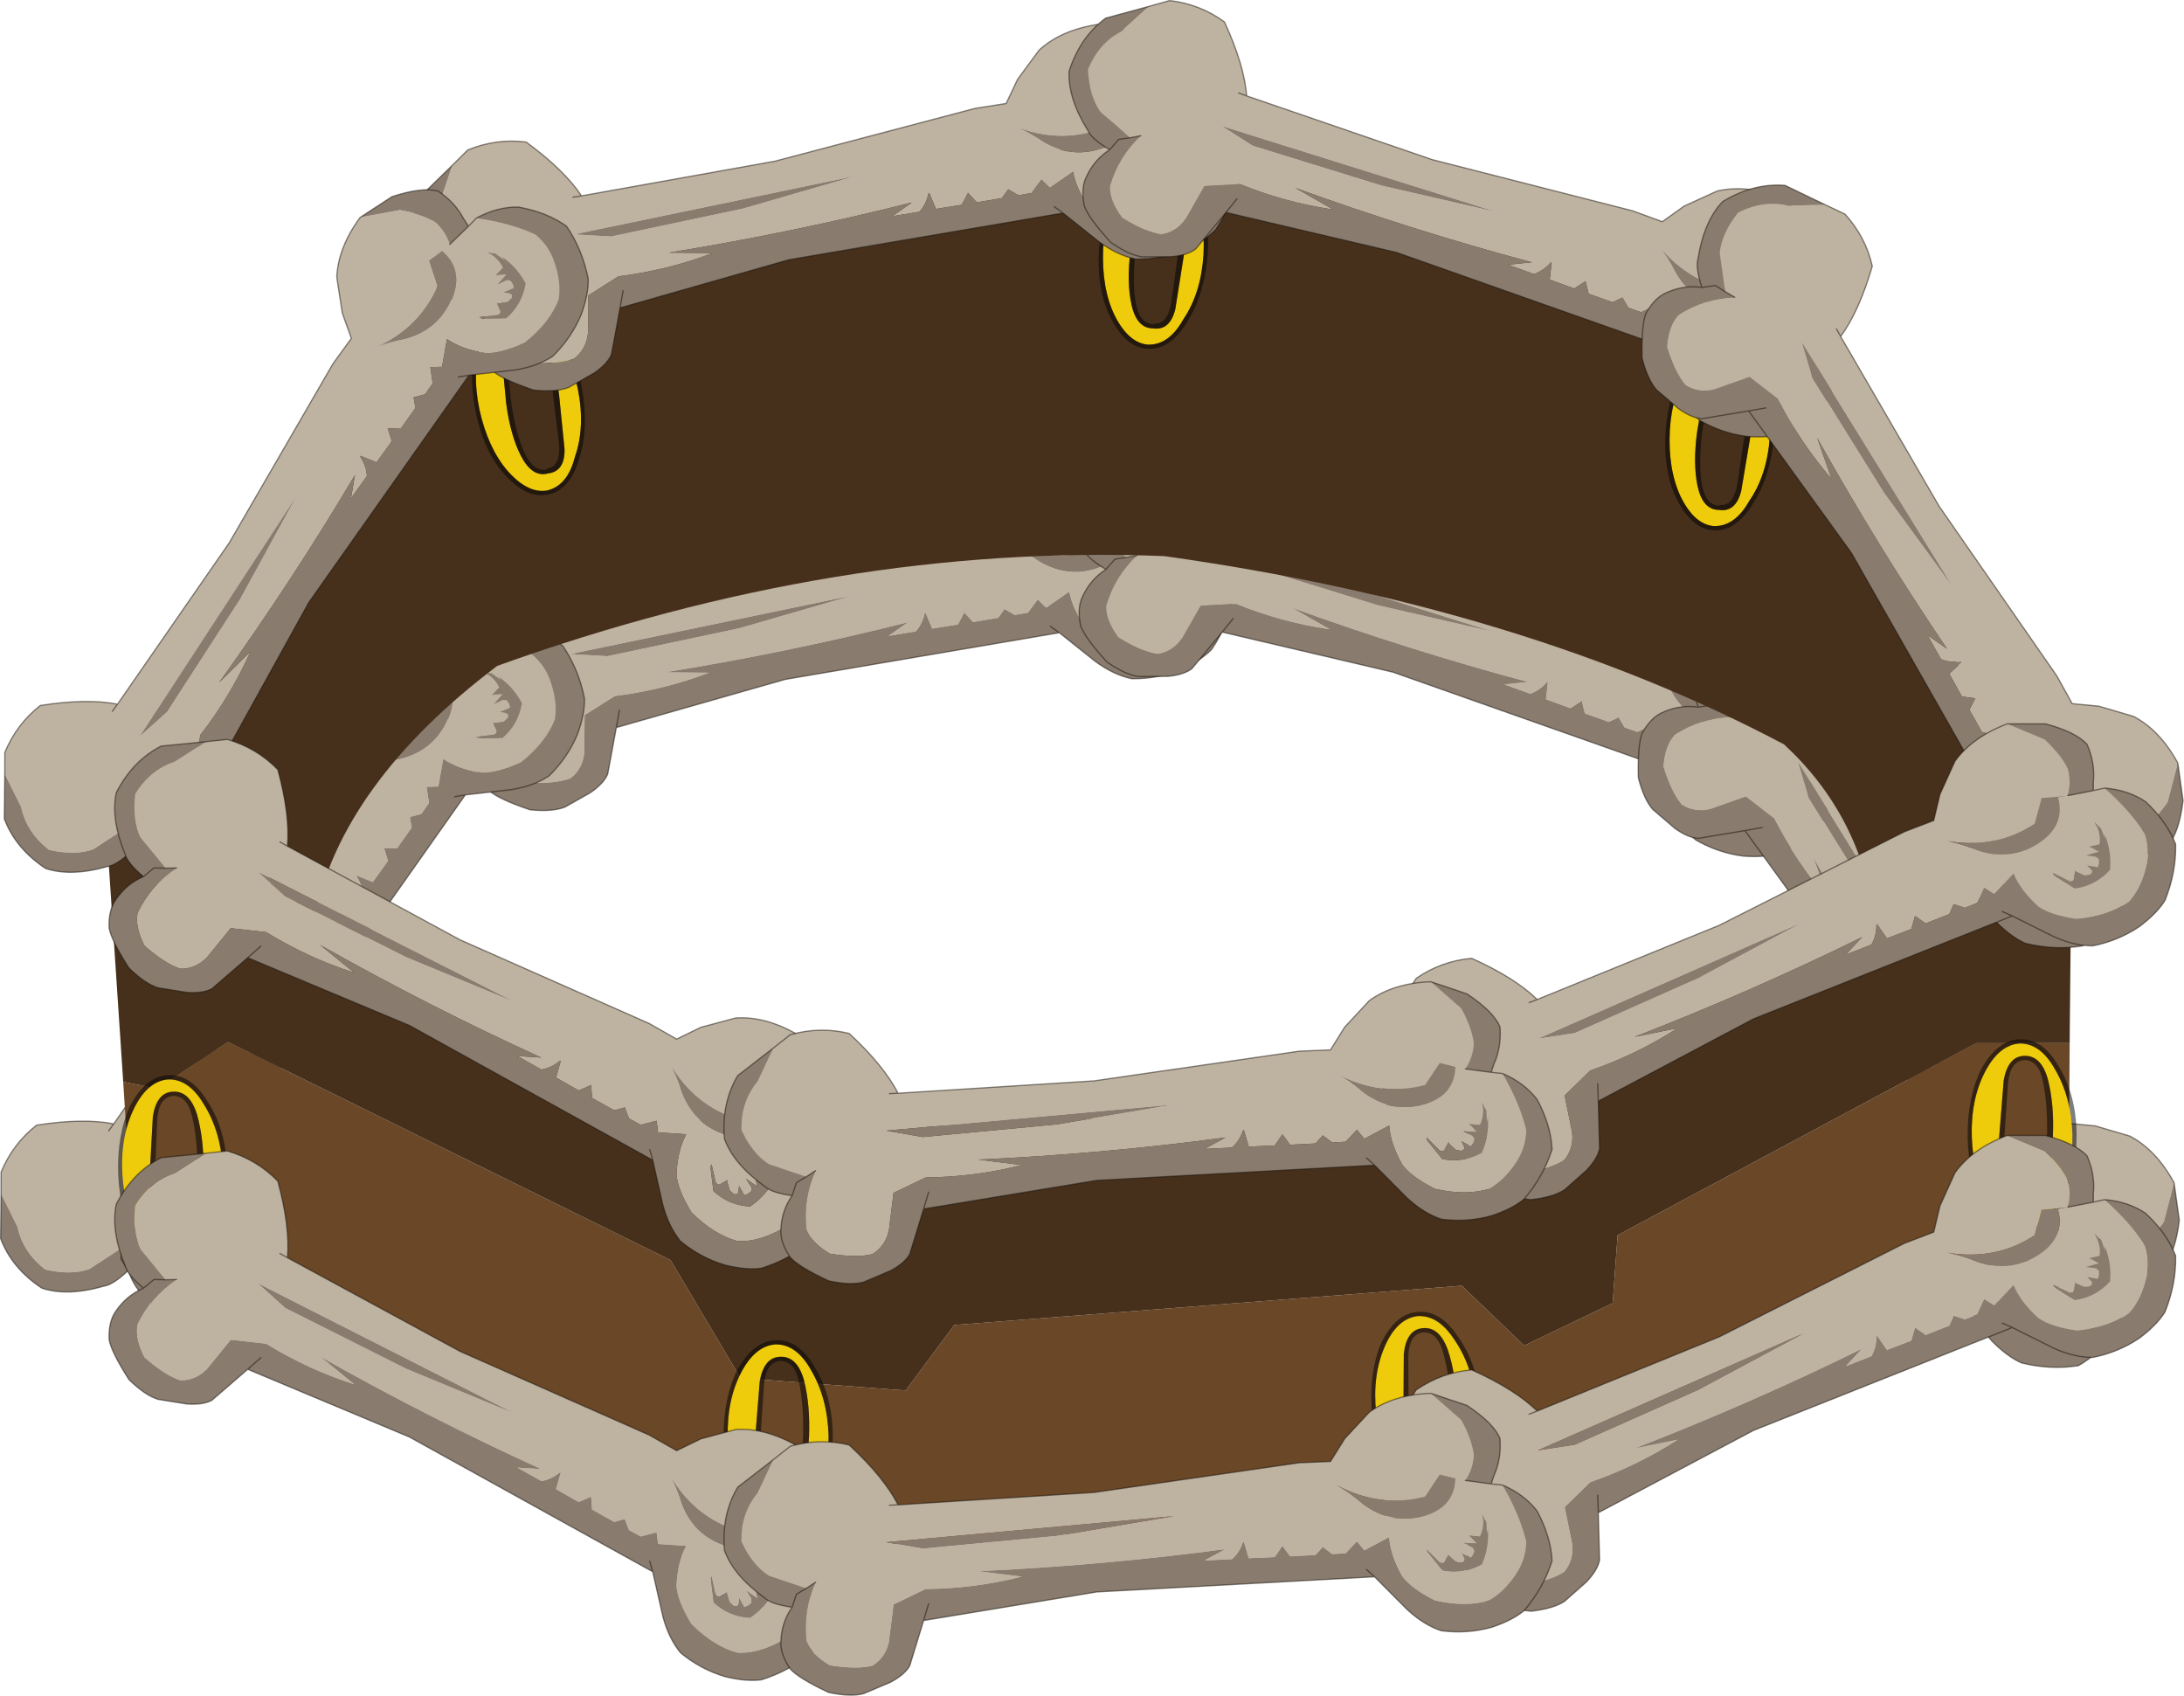 <svg viewBox="0 0 175.15 135.97" xmlns="http://www.w3.org/2000/svg" xmlns:xlink="http://www.w3.org/1999/xlink"><g transform="translate(-193.87 -165.51)"><use transform="matrix(.977 .208 -.208 .977 232.21 190.54)" width="64.15" height="38.25" xlink:href="#a"/><use transform="rotate(-33.119 500.605 -180.832) scale(.998)" width="64.15" height="38.25" xlink:href="#a"/><use transform="rotate(41.125 -93.028 488.586) scale(.998)" width="64.15" height="38.25" xlink:href="#a"/><use transform="matrix(.138 .988 -.988 .138 361.29 210.34)" width="64.15" height="38.25" xlink:href="#a"/><use transform="translate(202.5 175.75)" width="157.55" height="113.8" xlink:href="#b"/><use transform="matrix(-1.358 -.621 .621 -1.358 209.46 268.22)" width="7.05" height="9.65" xlink:href="#c"/><use transform="rotate(-153.969 162.36 114.966) scale(1.494)" width="7.05" height="9.65" xlink:href="#c"/><use transform="rotate(-158.188 182.861 113.63) scale(1.492)" width="7.05" height="9.65" xlink:href="#c"/><use transform="matrix(-1.34 -.655 .655 -1.34 357.55 265.37)" width="7.05" height="9.65" xlink:href="#c"/><use transform="matrix(.633 .772 -.772 .633 225.86 242.38)" width="64.15" height="38.25" xlink:href="#a"/><use transform="translate(304.25 256.5)" width="64.15" height="38.25" xlink:href="#a"/><use transform="matrix(.947 .318 -.318 .947 260.72 261.09)" width="64.15" height="38.25" xlink:href="#a"/><use transform="matrix(-1.279 -.763 .763 -1.279 287.14 194.57)" width="7.05" height="9.65" xlink:href="#c"/><use transform="matrix(-1.432 -.412 .412 -1.432 239.28 205.91)" width="7.05" height="9.65" xlink:href="#c"/><use transform="rotate(-148.664 195.573 57.933) scale(1.485)" width="7.05" height="9.65" xlink:href="#c"/><use transform="matrix(.977 .208 -.208 .977 232.51 156.89)" width="64.15" height="38.25" xlink:href="#a"/><use transform="rotate(-33.119 444.17 -198.161) scale(.998)" width="64.15" height="38.25" xlink:href="#a"/><use transform="matrix(.633 .772 -.772 .633 225.86 209.38)" width="64.15" height="38.25" xlink:href="#a"/><use transform="rotate(41.125 -48.027 472.162) scale(.998)" width="64.15" height="38.25" xlink:href="#a"/><use transform="matrix(.138 .988 -.988 .138 361.59 176.69)" width="64.15" height="38.25" xlink:href="#a"/><use transform="translate(304.25 223.5)" width="64.15" height="38.25" xlink:href="#a"/><use transform="matrix(.947 .318 -.318 .947 260.72 228.09)" width="64.15" height="38.25" xlink:href="#a"/></g><defs><g id="d"><path d="M58.35 5.15q2.1 1.85 3.25 3.7.45 1.45 0 2.9-.4 1.5-1.3 2.5-1.6 1.15-4.15 1.4-2.1-.3-3.1-1-1.45-1.3-2-2.65l-1.55 1.65-.8-.5-.55 1.2-1 .4-.9-.3-.35.8L44 16l-.85-.6-.3 1.05-1.95.75-.8-1.15-.05.1q0 .85-.4 1.55l-2.05.8 1.3-1.4q-8.85 4.35-18.25 8l3.45-.7q-3.25 2.1-7 3.4l-2.05 2 .6 2.95q.15 1.3-.65 2.25-1.1.7-3.25 1.05-1.65-.35-2.4-1.25-1.05-2.25-.8-4.7l-.55.7H4.85q-1.5-.35-3-1.9-.75-2.15 0-4.1l.35-2.95.95-1.45Q5.2 19 7.6 18.8q3.45 1.55 5.25 3.3l14.6-5.95 14.85-7.5 2.35-.9.5-2.1L46.35 3q1.4-1.95 4.2-3l3 1.25q1.3 1.2 1.85 2.35.3 1.1 0 2.15l2.05-.4.9-.2m-3.75.75.8-.15-.8.1-1.3.1L52.75 8q-3.1 2.05-7 1.4 1.25.25 2.45.75 2.85.95 5.25-.85 1.75-1.4 1.15-3.4M12.2 22.35l.65-.25-.65.25m42-10.4.1.2 1.65 1.05q1.65-.2 2.85-1.5v-.15q.1-1.4-.45-2.7l.05.4-.35-.9-.15-.1-.35-.35.2.35q.3.7.2 1.4l-.2.05-.65.15.15.05.65.35-1.05.3.8.1.25.2v.35l-.1.3-.85-.15.3.3q.25.25-.1.45l-.4.05-.7-.3-.05-.1-.1.55q0 .4-.4.3l-1.3-.65M25.75 20.4l8.4-4.5-21.25 9.35 2.95-.45 9.9-4.4" fill="#beb2a0" fill-rule="evenodd" transform="translate(.05 .05)"/><path d="M8.55 30.1q-.25 2.45.8 4.7.75.9 2.4 1.25Q13.9 35.7 15 35q.8-.95.65-2.25l-.6-2.95 2.05-2q3.75-1.3 7-3.4l-3.45.7q9.4-3.65 18.25-8l-1.3 1.4 2.05-.8q.4-.7.4-1.55l.05-.1.8 1.15 1.95-.75.3-1.05.85.6 1.9-.75.35-.8.9.3 1-.4.55-1.2.8.5L51.05 12q.55 1.35 2 2.65 1 .7 3.1 1 2.55-.25 4.15-1.4.9-1 1.3-2.5.45-1.45 0-2.9-1.15-1.85-3.25-3.7 1.9.15 3.3 1.1 1.7 1.6 2.4 3.4.05 2.25-.85 4.5-.65 1.05-2.05 2.1-1.7 1.15-3.75 1.55-1.5 0-3.15-.75l-3.3-1.65-20.75 8.25-12.45 6.6.1 3.8q-.15.8-1.05 1.75l-1.75 1.55q-.9.6-2.7.8-2.6-.3-3.5-.8-1.2-.9-1.45-1.95-.4-1.4 0-2.8-1.65.3-2.3 0Q2.15 31.7.8 30q-1.15-2.65-.6-5.15l2-3-.35 2.95q-.75 1.95 0 4.1 1.5 1.55 3 1.9H8l-.6.7v1.1-1.1l.6-.7.55-.7m48.9-24.75-2.05.4q.3-1.05 0-2.15-.55-1.15-1.85-2.35l-3-1.25h3.05q2.45.65 3.35 1.65.65 1.5.5 3v.7m-2.85.55q.6 2-1.15 3.4-2.4 1.8-5.25.85-1.2-.5-2.45-.75 3.9.65 7-1.4l.55-2.05 1.3-.1v.05m-.4 6.05 1.3.65q.4.1.4-.3l.1-.55.05.1.7.3.4-.05q.35-.2.1-.45l-.3-.3.85.15.1-.3v-.35l-.25-.2-.8-.1 1.05-.3-.65-.35-.15-.05.65-.15.2-.05q.1-.7-.2-1.4l-.2-.35.35.35.15.1.35.9-.05-.4q.55 1.3.45 2.7v.15q-1.2 1.3-2.85 1.5l-1.65-1.05-.1-.2m-4.05 3.1.8.35-.8-.35m-24.4 5.35-9.9 4.4-2.95.45 21.25-9.35-8.4 4.5m-8 9.85-.05-1.4.05 1.4" fill="#897b6d" fill-rule="evenodd" transform="translate(.05 .05)"/><path d="m58.4 5.2-.9.2-2.05.4M50.6.05q-2.8 1.05-4.2 3L45.2 5.7l-.5 2.1-2.35.9-14.85 7.5-14.6 5.95-.65.25M58.4 5.2q1.9.15 3.3 1.1 1.7 1.6 2.4 3.4.05 2.25-.85 4.5-.65 1.05-2.05 2.1-1.7 1.15-3.75 1.55-1.5 0-3.15-.75L51 15.45 30.25 23.7 17.8 30.3l.1 3.8q-.15.8-1.05 1.75L15.1 37.4q-.9.6-2.7.8-2.6-.3-3.5-.8-1.2-.9-1.45-1.95-.4-1.4 0-2.8-1.65.3-2.3 0-2.95-.9-4.3-2.6Q-.3 27.4.25 24.9l2-3 .95-1.45q2.05-1.4 4.45-1.6 3.45 1.55 5.25 3.3M50.6.05h3.05Q56.1.7 57 1.7q.65 1.5.5 3v.7M51 15.45l-.8-.35M17.75 28.9l.05 1.4m-9.75.55.55-.7m-1.15 2.5v-1.1l.6-.7" fill="none" stroke="#150e08" stroke-linecap="round" stroke-linejoin="round" stroke-opacity=".502" stroke-width=".1"/></g><g id="b"><path d="m203.75 252.25 2.75.55 5.65-3.75 35.5 17.5 5.6 9.45 13.25 1 3.9-5.25 40.7-3.15 5 4.8 7.1-3.4.4-5.45 28.75-15.4h7.5l-.1 14.7-46.15 22.7-51.65 3-.05-.25-57.45-26.1-.7-10.95" fill="#694727" fill-rule="evenodd" transform="translate(-202.5 -175.75)"/><path d="M359.85 249.15h-7.5l-28.75 15.4-.4 5.45-7.1 3.4-5-4.8-40.7 3.15-3.9 5.25-13.25-1-5.6-9.45-35.5-17.5-5.65 3.75-2.75-.55-1.25-18.85 50.15 23.15L311 253.8l49.05-25.3-.2 20.65" fill="#47301b" fill-rule="evenodd" transform="translate(-202.5 -175.75)"/><path d="M27.25 13.5 81.45 0l53.25 17.3-.4-.6m23.25 36.65L134.7 17.3" fill="none" stroke="#6f0" stroke-linecap="round" stroke-linejoin="round" stroke-width=".05"/><path d="M336.95 225.2q-20.85-11.05-49.7-15.1-26.1-1.05-53.5 8.8-12.45 9.4-14.7 20.25l-13.6-12.45 26-38.7 55.1-12.25 49.35 16.35 23.15 41.2-14.85 5.8q-1.15-8.25-7.25-13.9" fill="#47301b" fill-rule="evenodd" transform="translate(-202.5 -175.75)"/></g><g id="e" fill-rule="evenodd"><path d="M1.15.3Q2.1-.15 3.5.75q1.35.9 2.35 2.75.95 1.8.9 3.5-.05 1.6-1 2.15-1 .5-2.3-.4Q2 7.8 1.05 6 .1 4.15.2 2.45.15.85 1.15.3m-.3 2.4 1.1 2.75q.7 1.6 1.6 2.65.9 1 1.7.55.75-.4.4-1.65l-1.1-2.8Q3.85 2.6 3 1.7q-.9-.95-1.65-.5-.85.35-.5 1.5" fill="#eecb0b" transform="translate(.05 .1)"/><path d="M1.15.3Q.15.85.2 2.45.1 4.15 1.05 6 2 7.8 3.45 8.75q1.3.9 2.3.4.95-.55 1-2.15.05-1.7-.9-3.5-1-1.85-2.35-2.75Q2.1-.15 1.15.3m.3 1.1v.05q-.65.3-.25 1.4l1.1 2.6Q3 6.95 3.75 7.9q.7.9 1.4.55.65-.4.2-1.55l-1.1-2.7q-.7-1.5-1.4-2.3-.75-.85-1.4-.5m-.6 1.3q-.35-1.15.5-1.5Q2.1.75 3 1.7q.85.9 1.55 2.5L5.65 7q.35 1.25-.4 1.65-.8.45-1.7-.55-.9-1.05-1.6-2.65L.85 2.7M7 7q-.1 1.8-1.15 2.35-1.1.6-2.55-.4Q1.8 8 .85 6.1q-.95-1.95-.9-3.65 0-1.8 1.1-2.35 1.05-.55 2.6.45 1.4.9 2.4 2.85Q7 5.3 7 7" fill-opacity=".502" transform="translate(.05 .1)"/></g><use width="64.15" height="38.25" xlink:href="#d" id="a"/><use width="7.05" height="9.65" xlink:href="#e" id="c"/></defs></svg>